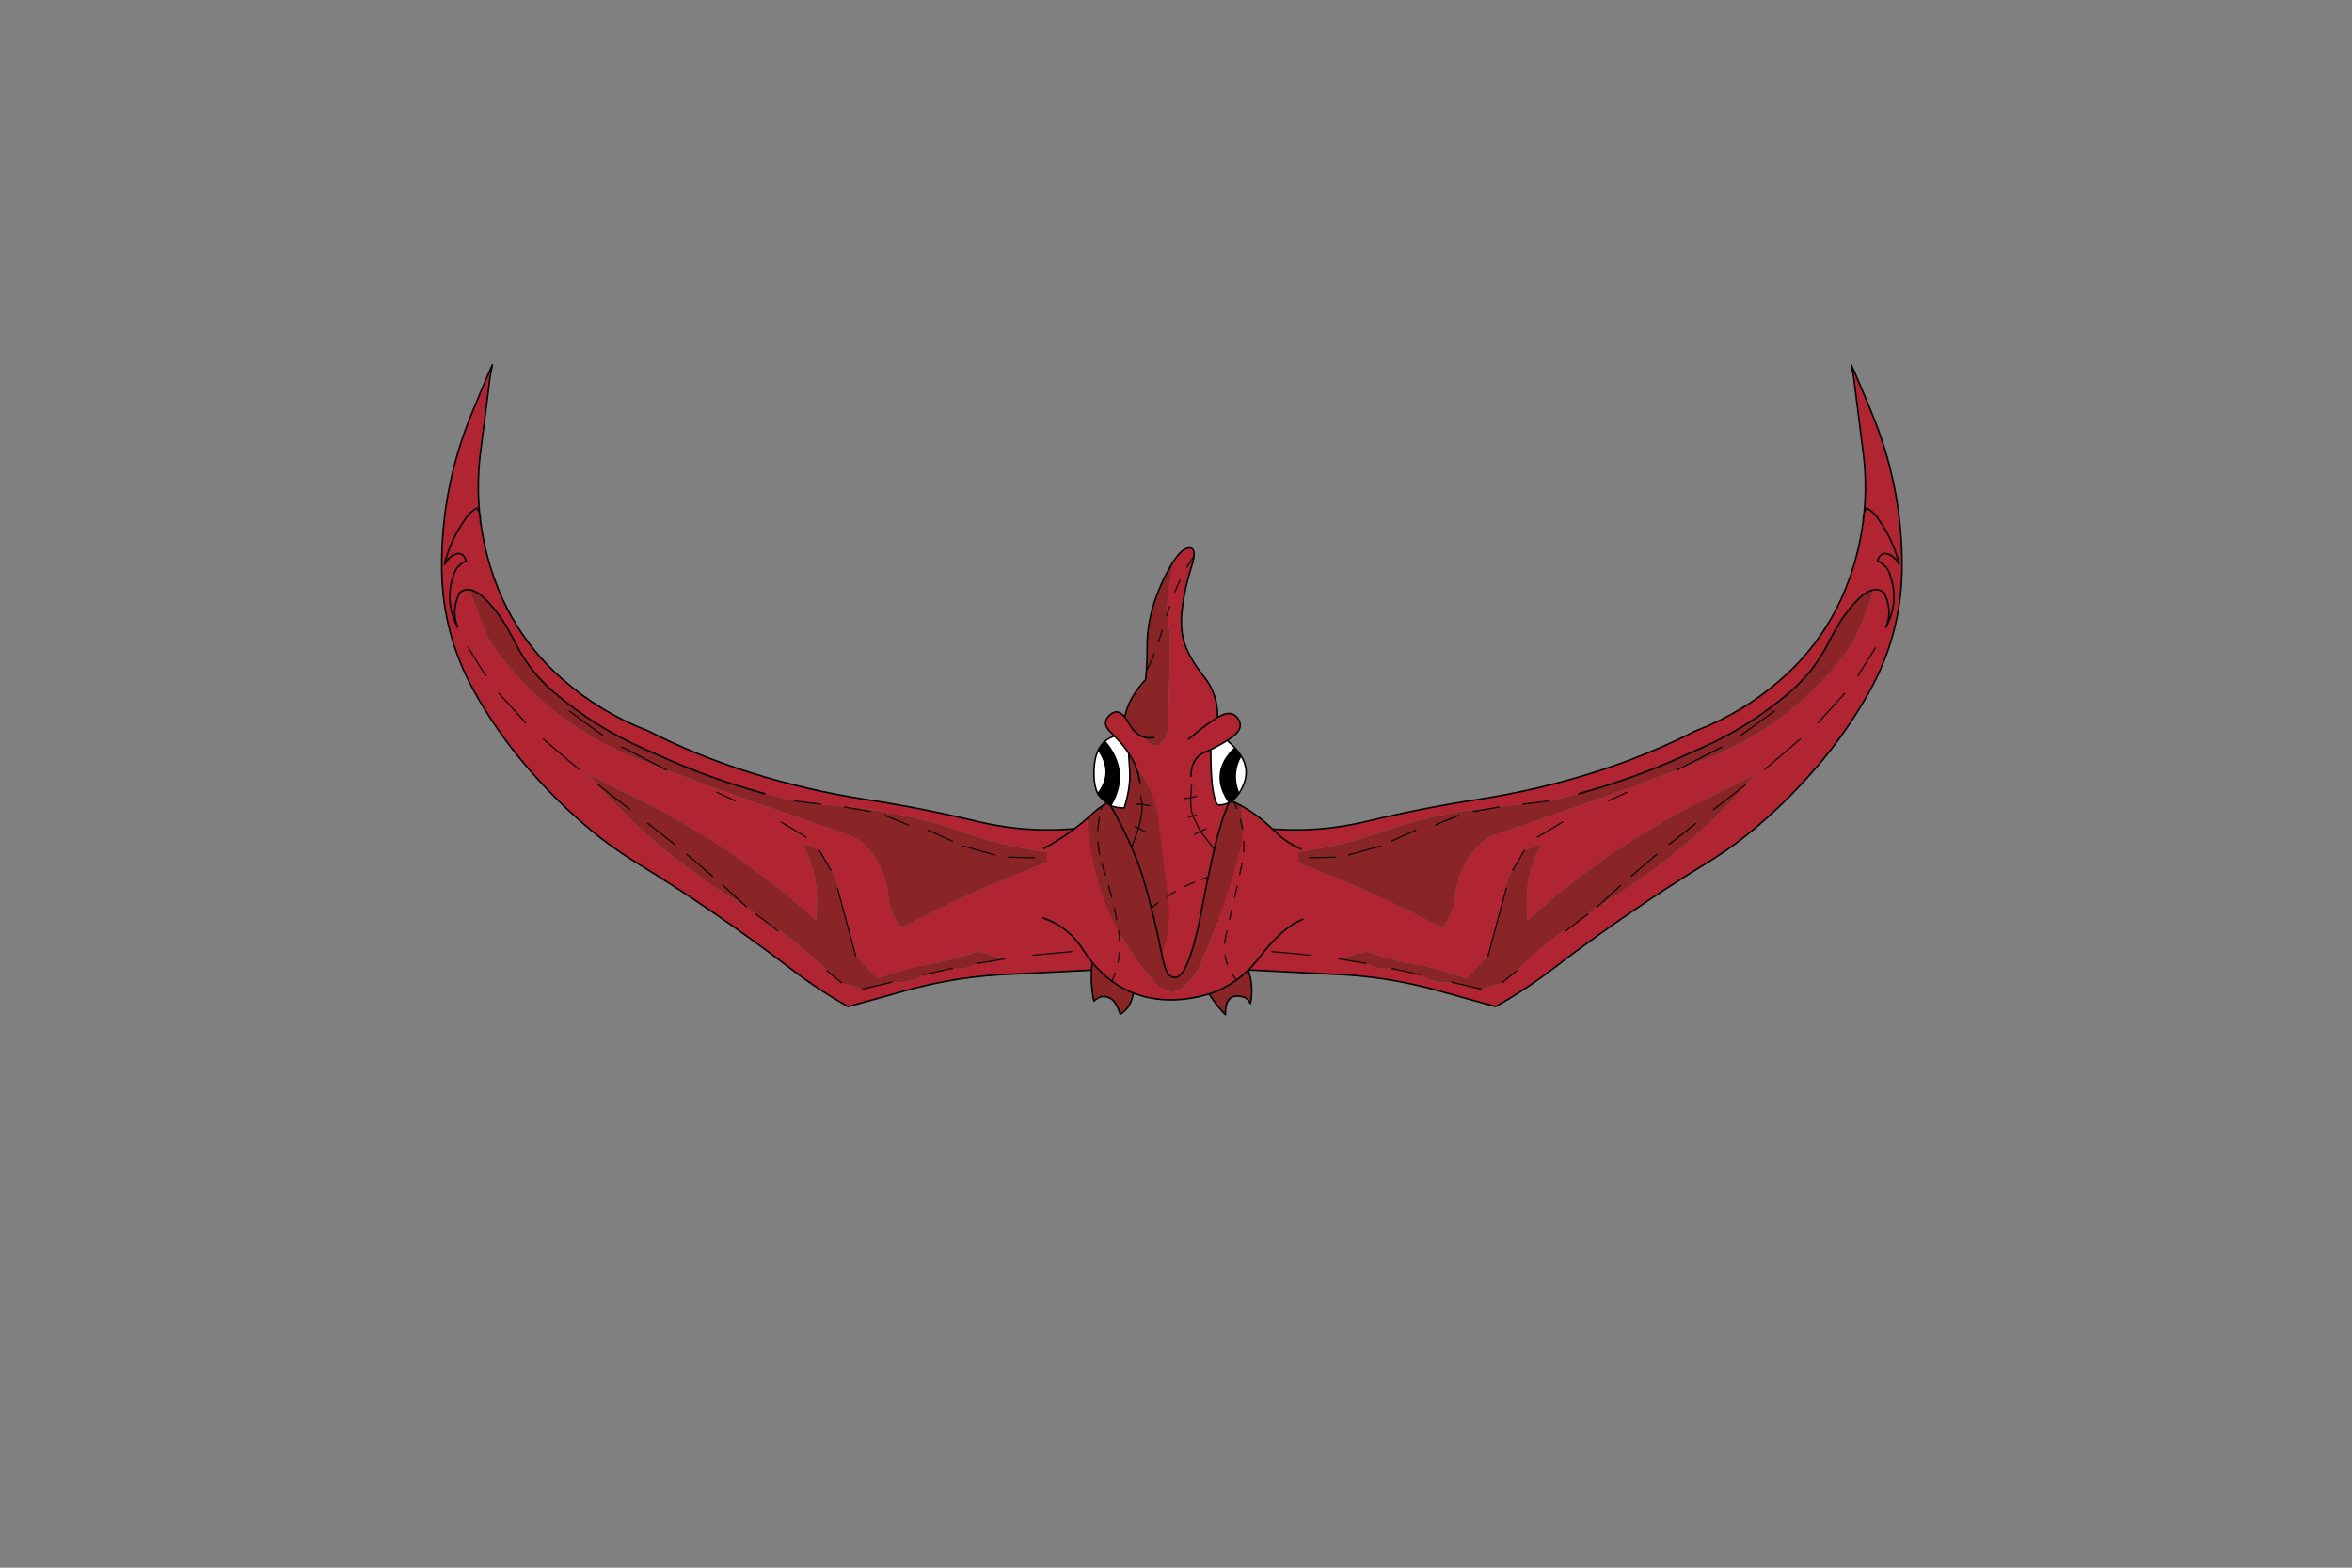 <?xml version="1.0" encoding="utf-8"?>
<!DOCTYPE svg PUBLIC "-//W3C//DTD SVG 1.1//EN" "http://www.w3.org/Graphics/SVG/1.1/DTD/svg11.dtd">
<svg version="1.1" xmlns="http://www.w3.org/2000/svg" xmlns:xlink="http://www.w3.org/1999/xlink" viewBox="0 0 30000 20000">

<rect x="0" y="0" width="30000" height="20000" fill="#808080" stroke="none"/>

<g enable-background="new">

<g>

<g>

<g transform="matrix(-0.49 0 0 0.49 15497 11206)">

<g>

<path fill-opacity="1.000" fill="#B12432" d="M -17159 -7516 Q -16812 -7468 -16292 -6709 L -16292 -6708 Q -16118 -6431 -15960 -6118 Q -15591 -5386 -14963 -4847 Q -13898 -3936 -12612 -3371 L -12612 -3373 L -12214 -3194 Q -10882 -2590 -9473 -2205 L -8699 -2015 L -8020 -1933 L -7402 -1861 Q -5823 -1737 -4329 -1209 Q -2977 -733 -1548 -625 Q -3564 76 -5461 1056 L -5920 1292 Q -6207 937 -6250 490 Q -6322 -263 -6818 -808 Q -7039 -1051 -7351 -1157 Q -9700 -1942 -12026 -2820 Q -12362 -2947 -12698 -3076 Q -15112 -4003 -16584 -6108 Q -16741 -6332 -17159 -7516 Z M -14077 -2720 Q -13619 -2474 -13153 -2254 Q -10373 -937 -8143 1089 Q -8117 872 -8114 657 Q -8101 -180 -8501 -905 L -8501 -905 L -8056 -732 L -7750 -209 L -7716 -163 Q -7581 25 -7583 253 L -7107 2020 L -6542 2610 Q -5962 2374 -5347 2266 Q -4610 2136 -3914 1899 L -3687 1967 Q -3478 2029 -3272 2104 L -3928 2214 Q -4180 2350 -4467 2350 Q -4487 2350 -4507 2349 L -4591 2342 L -5339 2508 Q -5647 2711 -6008 2711 Q -6057 2711 -6107 2707 L -6162 2702 L -6936 2885 L -7475 2717 L -7854 2406 Q -7872 2380 -7893 2359 Q -8638 1634 -9526 1064 L -9711 932 L -9953 740 Q -12326 -656 -14077 -2720 Z M -16564 -13371 L -16645 -13193 Q -16886 -12635 -17115 -12072 Q -17902 -10146 -17884 -8072 Q -17877 -7207 -17659 -6395 Q -17447 -5602 -17034 -4861 Q -16471 -3851 -15720 -2966 Q -14996 -2111 -14147 -1380 Q -13520 -841 -12818 -410 Q -10736 868 -8799 2352 Q -8088 2896 -7308 3338 Q -6602 3147 -5901 2948 Q -4469 2536 -2981 2491 L -747 2377 Q -493 1925 -249 1468 Q 570 -65 -307 -1458 L -985 -1341 Q -1542 -1263 -2095 -1263 Q -3019 -1263 -3934 -1481 Q -5369 -1826 -6829 -2052 Q -8374 -2289 -9864 -2759 Q -11249 -3194 -12541 -3855 L -12543 -3852 Q -13766 -4328 -14749 -5194 Q -15544 -5893 -16051 -6787 Q -16333 -7282 -16527 -7837 Q -16783 -8570 -16876 -9321 L -16897 -9502 Q -16968 -10222 -16890 -10957 L -16620 -13094 L -16564 -13371 Z">

</path>

<path fill-opacity="1.000" fill="#892427" d="M -17159 -7516 Q -16741 -6332 -16584 -6108 Q -15112 -4003 -12698 -3076 Q -12362 -2947 -12026 -2820 Q -9700 -1942 -7351 -1157 Q -7039 -1051 -6818 -808 Q -6322 -263 -6250 490 Q -6207 937 -5920 1292 L -5461 1056 Q -3564 76 -1548 -625 Q -2977 -733 -4329 -1209 Q -5823 -1737 -7402 -1861 L -8020 -1933 L -8699 -2015 L -9473 -2205 Q -10882 -2590 -12214 -3194 L -12612 -3373 L -12612 -3371 Q -13898 -3936 -14963 -4847 Q -15591 -5386 -15960 -6118 Q -16118 -6431 -16292 -6708 L -16292 -6709 Q -16812 -7468 -17159 -7516 Z M -14077 -2720 Q -12326 -656 -9953 740 L -9711 932 L -9526 1064 Q -8638 1634 -7893 2359 Q -7872 2380 -7854 2406 L -7475 2717 L -6936 2885 L -6162 2702 L -6107 2707 Q -6057 2711 -6008 2711 Q -5646 2711 -5339 2508 L -4591 2342 L -4507 2349 Q -4487 2350 -4467 2350 Q -4179 2350 -3928 2214 L -3272 2104 Q -3478 2029 -3687 1967 L -3914 1899 Q -4610 2136 -5347 2266 Q -5962 2374 -6542 2610 L -7107 2020 L -7583 253 Q -7581 25 -7716 -163 L -7750 -209 L -8056 -732 L -8501 -905 L -8501 -905 Q -8101 -180 -8114 657 Q -8117 872 -8143 1089 Q -10373 -937 -13153 -2254 Q -13619 -2474 -14077 -2720 Z">

</path>

<path fill="none" stroke-opacity="1.000" stroke="rgb(0,0,0)" stroke-linejoin="round" stroke-linecap="round" stroke-width="28.572" d="M -10247 -2021 L -10716 -2237 M -8699 -2015 L -8020 -1933 M -12612 -3371 L -12612 -3373 M -11822 -885 L -12516 -1431 M -10830 -52 L -11505 -630 M -8395 -1073 L -9050 -1467 M -7750 -209 L -8056 -732 M -9953 740 L -10562 181 M -6729 -1741 L -7402 -1861 M -5738 -1391 L -6346 -1641 M -4309 -842 L -3482 -610 M -5229 -1258 L -4588 -968 M -3131 -552 L -2448 -537 M -1482 1907 L -2488 2000 M -7107 2020 L -7583 253 M -6162 2702 L -6936 2885 M -7475 2717 L -7854 2406 M -9526 1064 L -9129 1367 M -3272 2104 L -3928 2214 M -4591 2342 L -5339 2508 M -3219 2095 L -3272 2104 M -9711 932 L -9526 1064 M -16736 -5276 L -17199 -6015 M -14316 -2842 L -15234 -3625 M -12974 -1788 L -13807 -2433 M -15700 -4052 L -16394 -4818 M -13687 -3720 L -14559 -4355 M -12026 -2820 L -13190 -3419">

</path>

<path fill="none" stroke-opacity="1.000" stroke="rgb(0,0,0)" stroke-linejoin="round" stroke-linecap="round" stroke-width="40" d="M -12543 -3852 Q -13766 -4328 -14749 -5194 Q -15544 -5893 -16051 -6787 Q -16333 -7282 -16527 -7837 Q -16783 -8570 -16876 -9321 L -16881 -9286 M -12612 -3373 L -12214 -3194 Q -10882 -2590 -9473 -2205 M -17159 -7516 Q -17300 -7536 -17421 -7436 L -17481 -7285 Q -17617 -6909 -17467 -6535 L -17506 -6615 Q -17828 -7306 -17533 -8002 Q -17512 -8053 -17471 -8101 Q -17387 -8198 -17245 -8266 Q -17333 -8510 -17516 -8445 Q -17699 -8381 -17812 -8175 L -17770 -8329 Q -17617 -8868 -17260 -9368 L -17237 -9403 Q -17143 -9542 -16964 -9646 L -16939 -9601 Q -16912 -9552 -16897 -9502 Q -16968 -10222 -16890 -10957 L -16620 -13094 L -16564 -13371 L -16645 -13193 Q -16886 -12635 -17115 -12072 Q -17902 -10146 -17884 -8072 Q -17877 -7207 -17659 -6395 Q -17447 -5602 -17034 -4861 Q -16471 -3851 -15720 -2966 Q -14996 -2111 -14147 -1380 Q -13520 -841 -12818 -410 Q -10736 868 -8799 2352 Q -8088 2896 -7308 3338 Q -6602 3147 -5901 2948 Q -4469 2536 -2981 2491 L -747 2377 Q -493 1925 -249 1468 Q 570 -65 -307 -1458 L -985 -1341 Q -2471 -1132 -3934 -1481 Q -5369 -1826 -6829 -2052 Q -8374 -2289 -9864 -2759 Q -11249 -3194 -12541 -3855 M -16876 -9321 Q -16869 -9413 -16897 -9502 L -16876 -9321 Z M -17159 -7516 Q -16812 -7468 -16292 -6709 L -16292 -6708 Q -16118 -6431 -15960 -6118 Q -15591 -5386 -14963 -4847 Q -13898 -3936 -12612 -3371 M -16292 -6709 L -16292 -6708">

</path>

</g>

</g>

<g transform="matrix(0.49 0 0 0.49 14397 11206)">

<g>

<path fill-opacity="1.000" fill="#B12432" d="M -17159 -7516 Q -16812 -7468 -16292 -6709 L -16292 -6708 Q -16118 -6431 -15960 -6118 Q -15591 -5386 -14963 -4847 Q -13898 -3936 -12612 -3371 L -12612 -3373 L -12214 -3194 Q -10882 -2590 -9473 -2205 L -8699 -2015 L -8020 -1933 L -7402 -1861 Q -5823 -1737 -4329 -1209 Q -2977 -733 -1548 -625 Q -3564 76 -5461 1056 L -5920 1292 Q -6207 937 -6250 490 Q -6322 -263 -6818 -808 Q -7039 -1051 -7351 -1157 Q -9700 -1942 -12026 -2820 Q -12362 -2947 -12698 -3076 Q -15112 -4003 -16584 -6108 Q -16741 -6332 -17159 -7516 Z M -14077 -2720 Q -13619 -2474 -13153 -2254 Q -10373 -937 -8143 1089 Q -8117 872 -8114 657 Q -8101 -180 -8501 -905 L -8501 -905 L -8056 -732 L -7750 -209 L -7716 -163 Q -7581 25 -7583 253 L -7107 2020 L -6542 2610 Q -5962 2374 -5347 2266 Q -4610 2136 -3914 1899 L -3687 1967 Q -3478 2029 -3272 2104 L -3928 2214 Q -4180 2350 -4467 2350 Q -4487 2350 -4507 2349 L -4591 2342 L -5339 2508 Q -5647 2711 -6008 2711 Q -6057 2711 -6107 2707 L -6162 2702 L -6936 2885 L -7475 2717 L -7854 2406 Q -7872 2380 -7893 2359 Q -8638 1634 -9526 1064 L -9711 932 L -9953 740 Q -12326 -656 -14077 -2720 Z M -16564 -13371 L -16645 -13193 Q -16886 -12635 -17115 -12072 Q -17902 -10146 -17884 -8072 Q -17877 -7207 -17659 -6395 Q -17447 -5602 -17034 -4861 Q -16471 -3851 -15720 -2966 Q -14996 -2111 -14147 -1380 Q -13520 -841 -12818 -410 Q -10736 868 -8799 2352 Q -8088 2896 -7308 3338 Q -6602 3147 -5901 2948 Q -4469 2536 -2981 2491 L -747 2377 Q -493 1925 -249 1468 Q 570 -65 -307 -1458 L -985 -1341 Q -1542 -1263 -2095 -1263 Q -3019 -1263 -3934 -1481 Q -5369 -1826 -6829 -2052 Q -8374 -2289 -9864 -2759 Q -11249 -3194 -12541 -3855 L -12543 -3852 Q -13766 -4328 -14749 -5194 Q -15544 -5893 -16051 -6787 Q -16333 -7282 -16527 -7837 Q -16783 -8570 -16876 -9321 L -16897 -9502 Q -16968 -10222 -16890 -10957 L -16620 -13094 L -16564 -13371 Z">

</path>

<path fill-opacity="1.000" fill="#892427" d="M -17159 -7516 Q -16741 -6332 -16584 -6108 Q -15112 -4003 -12698 -3076 Q -12362 -2947 -12026 -2820 Q -9700 -1942 -7351 -1157 Q -7039 -1051 -6818 -808 Q -6322 -263 -6250 490 Q -6207 937 -5920 1292 L -5461 1056 Q -3564 76 -1548 -625 Q -2977 -733 -4329 -1209 Q -5823 -1737 -7402 -1861 L -8020 -1933 L -8699 -2015 L -9473 -2205 Q -10882 -2590 -12214 -3194 L -12612 -3373 L -12612 -3371 Q -13898 -3936 -14963 -4847 Q -15591 -5386 -15960 -6118 Q -16118 -6431 -16292 -6708 L -16292 -6709 Q -16812 -7468 -17159 -7516 Z M -14077 -2720 Q -12326 -656 -9953 740 L -9711 932 L -9526 1064 Q -8638 1634 -7893 2359 Q -7872 2380 -7854 2406 L -7475 2717 L -6936 2885 L -6162 2702 L -6107 2707 Q -6057 2711 -6008 2711 Q -5646 2711 -5339 2508 L -4591 2342 L -4507 2349 Q -4487 2350 -4467 2350 Q -4179 2350 -3928 2214 L -3272 2104 Q -3478 2029 -3687 1967 L -3914 1899 Q -4610 2136 -5347 2266 Q -5962 2374 -6542 2610 L -7107 2020 L -7583 253 Q -7581 25 -7716 -163 L -7750 -209 L -8056 -732 L -8501 -905 L -8501 -905 Q -8101 -180 -8114 657 Q -8117 872 -8143 1089 Q -10373 -937 -13153 -2254 Q -13619 -2474 -14077 -2720 Z">

</path>

<path fill="none" stroke-opacity="1.000" stroke="rgb(0,0,0)" stroke-linejoin="round" stroke-linecap="round" stroke-width="28.572" d="M -10247 -2021 L -10716 -2237 M -8699 -2015 L -8020 -1933 M -12612 -3371 L -12612 -3373 M -11822 -885 L -12516 -1431 M -10830 -52 L -11505 -630 M -8395 -1073 L -9050 -1467 M -7750 -209 L -8056 -732 M -9953 740 L -10562 181 M -6729 -1741 L -7402 -1861 M -5738 -1391 L -6346 -1641 M -4309 -842 L -3482 -610 M -5229 -1258 L -4588 -968 M -3131 -552 L -2448 -537 M -1482 1907 L -2488 2000 M -7107 2020 L -7583 253 M -6162 2702 L -6936 2885 M -7475 2717 L -7854 2406 M -9526 1064 L -9129 1367 M -3272 2104 L -3928 2214 M -4591 2342 L -5339 2508 M -3219 2095 L -3272 2104 M -9711 932 L -9526 1064 M -16736 -5276 L -17199 -6015 M -14316 -2842 L -15234 -3625 M -12974 -1788 L -13807 -2433 M -15700 -4052 L -16394 -4818 M -13687 -3720 L -14559 -4355 M -12026 -2820 L -13190 -3419">

</path>

<path fill="none" stroke-opacity="1.000" stroke="rgb(0,0,0)" stroke-linejoin="round" stroke-linecap="round" stroke-width="40" d="M -12543 -3852 Q -13766 -4328 -14749 -5194 Q -15544 -5893 -16051 -6787 Q -16333 -7282 -16527 -7837 Q -16783 -8570 -16876 -9321 L -16881 -9286 M -12612 -3373 L -12214 -3194 Q -10882 -2590 -9473 -2205 M -17159 -7516 Q -17300 -7536 -17421 -7436 L -17481 -7285 Q -17617 -6909 -17467 -6535 L -17506 -6615 Q -17828 -7306 -17533 -8002 Q -17512 -8053 -17471 -8101 Q -17387 -8198 -17245 -8266 Q -17333 -8510 -17516 -8445 Q -17699 -8381 -17812 -8175 L -17770 -8329 Q -17617 -8868 -17260 -9368 L -17237 -9403 Q -17143 -9542 -16964 -9646 L -16939 -9601 Q -16912 -9552 -16897 -9502 Q -16968 -10222 -16890 -10957 L -16620 -13094 L -16564 -13371 L -16645 -13193 Q -16886 -12635 -17115 -12072 Q -17902 -10146 -17884 -8072 Q -17877 -7207 -17659 -6395 Q -17447 -5602 -17034 -4861 Q -16471 -3851 -15720 -2966 Q -14996 -2111 -14147 -1380 Q -13520 -841 -12818 -410 Q -10736 868 -8799 2352 Q -8088 2896 -7308 3338 Q -6602 3147 -5901 2948 Q -4469 2536 -2981 2491 L -747 2377 Q -493 1925 -249 1468 Q 570 -65 -307 -1458 L -985 -1341 Q -2471 -1132 -3934 -1481 Q -5369 -1826 -6829 -2052 Q -8374 -2289 -9864 -2759 Q -11249 -3194 -12541 -3855 M -16876 -9321 Q -16869 -9413 -16897 -9502 L -16876 -9321 Z M -17159 -7516 Q -16812 -7468 -16292 -6709 L -16292 -6708 Q -16118 -6431 -15960 -6118 Q -15591 -5386 -14963 -4847 Q -13898 -3936 -12612 -3371 M -16292 -6709 L -16292 -6708">

</path>

</g>

</g>

<g transform="matrix(0.49 0 0 0.49 14898 11383)">

<g>

<path fill-opacity="1.000" fill="#892427" d="M 29 -2731 Q 18 -2731 8 -2731 Q -776 -2726 -1474 -2386 Q -1599 -2325 -1713 -2248 Q -1836 -2166 -1946 -2064 L -2106 -1921 Q -2052 -1146 -1855 -395 Q -1659 357 -1282 1029 L -1276 1040 Q -894 1719 -385 2301 Q -138 2582 102 2582 Q 356 2582 602 2267 Q 800 2015 923 1716 Q 1200 1045 1441 361 Q 1694 -359 1875 -1101 Q 2015 -1677 1895 -2259 L 1717 -2350 Q 1597 -2408 1472 -2457 Q 775 -2731 29 -2731 Z M -1970 1830 Q -2032 2311 -1941 2784 L -1927 2835 Q -1807 2714 -1673 2714 Q -1610 2714 -1543 2741 Q -1434 2786 -1367 2898 Q -1289 3028 -1245 3172 L -1222 3164 Q -991 3009 -923 2720 L -896 2627 Q -1194 2510 -1458 2316 Q -1629 2191 -1785 2034 Q -1883 1935 -1970 1830 Z M 2090 2025 Q 1942 2169 1782 2285 Q 1453 2524 1069 2647 Q 1240 2920 1464 3159 L 1495 3185 Q 1485 2702 1801 2702 Q 1871 2702 1958 2726 Q 2051 2751 2109 2838 L 2146 2897 Q 2234 2453 2090 2025 Z">

</path>

<path fill-opacity="1.000" fill="#B12432" d="M 1895 -2259 Q 2015 -1677 1875 -1101 Q 1694 -359 1441 361 Q 1200 1045 923 1716 Q 800 2015 602 2267 Q 356 2582 102 2582 Q -138 2582 -385 2301 Q -894 1719 -1276 1040 L -1282 1029 L -1282 1029 Q -1282 1029 -1282 1029 Q -1659 357 -1855 -395 Q -2052 -1146 -2106 -1921 Q -2608 -1486 -3180 -1169 L -3155 -914 Q -3093 -111 -3225 679 Q -2578 909 -2203 1509 Q -2097 1677 -1970 1830 Q -1883 1935 -1785 2034 Q -1629 2191 -1458 2316 Q -1194 2510 -896 2627 Q -717 2697 -525 2739 Q -231 2803 76 2803 Q 518 2803 988 2671 L 1069 2647 Q 1453 2524 1782 2285 Q 1942 2169 2090 2025 Q 2251 1867 2398 1675 Q 2848 1083 3270 825 Q 3289 538 3323 253 Q 3408 -449 3399 -1155 Q 3043 -1323 2763 -1604 Q 2369 -2000 1895 -2259 Z">

</path>

<path fill="none" stroke-opacity="1.000" stroke="rgb(0,0,0)" stroke-linejoin="round" stroke-linecap="round" stroke-width="28.572" d="M 1717 -2350 L 1791 -2180 M 1971 -1332 Q 1976 -1190 1966 -1045 M 1884 -1897 Q 1918 -1770 1940 -1642 M 1925 -736 L 1908 -655 L 1866 -464 M -1713 -2248 L -1742 -2149 M -1786 -1954 Q -1819 -1782 -1827 -1606 M -1282 1029 L -1286 1001 M -1716 -728 L -1689 -641 L -1627 -444 M -1822 -1307 Q -1811 -1148 -1779 -987 M -1401 404 L -1339 701 M -1263 1557 Q -1274 1698 -1301 1834 M -1282 1029 Q -1266 1153 -1260 1273 M -1458 2316 Q -1411 2213 -1374 2107 M 1782 2285 Q 1730 2222 1688 2157 M 1484 1644 Q 1503 1765 1546 1881 M 1534 1012 L 1508 1124 Q 1484 1229 1475 1330 M 1665 437 L 1603 712 M -1548 -175 L -1469 121 M 1798 -157 L 1735 128">

</path>

<path fill="none" stroke-opacity="1.000" stroke="rgb(0,0,0)" stroke-linejoin="round" stroke-linecap="round" stroke-width="40" d="M -2106 -1921 L -1946 -2064 Q -1836 -2166 -1713 -2248 Q -1599 -2325 -1474 -2386 Q -776 -2726 8 -2731 Q 765 -2735 1472 -2457 Q 1597 -2408 1717 -2350 L 1895 -2259 Q 2369 -2000 2763 -1604 Q 3043 -1323 3399 -1155 L 3461 -1127 M -3227 -1143 L -3180 -1169 Q -2608 -1486 -2106 -1921 M -3225 679 Q -2578 909 -2203 1509 Q -2097 1677 -1970 1830 Q -1883 1935 -1785 2034 Q -1629 2191 -1458 2316 M -1970 1830 Q -2032 2311 -1941 2784 L -1927 2835 Q -1750 2657 -1543 2741 Q -1434 2786 -1367 2898 Q -1289 3028 -1245 3172 L -1222 3164 Q -991 3009 -923 2720 L -896 2627 Q -1194 2510 -1458 2316 M -896 2627 Q -717 2697 -525 2739 Q 190 2895 988 2671 L 1069 2647 Q 1453 2524 1782 2285 M -3243 673 L -3225 679 M 3270 825 Q 3391 751 3509 704 M 3270 825 Q 2848 1083 2398 1675 Q 2251 1867 2090 2025 Q 2234 2453 2146 2897 L 2109 2838 Q 2051 2751 1958 2726 Q 1483 2595 1495 3185 L 1464 3159 Q 1240 2920 1069 2647 M 2090 2025 Q 1942 2169 1782 2285">

</path>

</g>

</g>

<g transform="matrix(0.49 0 0 0.49 14924 10751)">

<g>

<path fill-opacity="1.000" fill="rgb(255,255,255)" d="M 1846 -2265 Q 1594 -1822 1766 -1340 L 1789 -1278 Q 1866 -1391 1927 -1548 Q 2065 -1910 1846 -2265 Z M -1867 -2415 Q -1989 -2164 -1980 -1756 Q -1974 -1468 -1882 -1277 Q -1464 -1800 -1840 -2376 L -1867 -2415 Z M 1486 -2662 Q 1274 -2526 1060 -2424 Q 1059 -1679 1125 -1323 Q 1187 -982 1265 -982 Q 1268 -982 1272 -983 Q 1419 -983 1540 -1046 Q 1036 -1775 1617 -2398 L 1691 -2468 Q 1602 -2565 1486 -2662 Z M -1445 -2774 Q -1592 -2731 -1698 -2638 Q -1621 -2553 -1561 -2462 Q -1084 -1737 -1547 -964 Q -1399 -907 -1199 -907 Q -1196 -907 -1192 -907 Q -1026 -1438 -1049 -1865 L -1078 -2331 L -1159 -2447 Q -1267 -2593 -1445 -2774 Z">

</path>

<path fill-opacity="1.000" fill="rgb(0,0,0)" d="M 1691 -2468 L 1617 -2398 Q 1036 -1775 1540 -1046 Q 1681 -1120 1789 -1278 L 1766 -1340 Q 1594 -1822 1846 -2265 Q 1783 -2367 1691 -2468 Z M -1707 -2640 Q -1720 -2640 -1720 -2619 Q -1809 -2535 -1867 -2415 L -1840 -2376 Q -1464 -1800 -1882 -1277 Q -1829 -1166 -1547 -964 Q -1084 -1737 -1561 -2462 Q -1621 -2553 -1698 -2638 Q -1703 -2640 -1707 -2640 Z">

</path>

<path fill-opacity="1.000" fill="#B12432" d="M 504 -7676 Q 483 -7676 458 -7671 Q 303 -7640 110 -7355 L 72 -7174 Q -76 -6553 -85 -5921 L 0 -5471 Q 3 -5139 -5 -4807 L -56 -2987 Q -61 -2830 -133 -2715 Q -250 -2532 -380 -2532 Q -523 -2532 -684 -2751 Q -916 -2822 -1072 -3110 Q -1126 -3209 -1180 -3275 Q -1287 -3405 -1396 -3405 Q -1476 -3405 -1556 -3335 Q -1802 -3122 -1549 -2878 L -1445 -2774 Q -1267 -2593 -1159 -2447 L -1078 -2331 Q -994 -2203 -931 -2074 Q -902 -2013 -876 -1937 Q -812 -1895 -770 -1832 Q -381 -1250 -299 -528 Q -190 432 -51 1385 L -39 1575 Q 14 2265 -215 2911 Q -141 3258 -60 3411 Q 33 3510 122 3510 Q 271 3510 409 3232 Q 627 2788 824 1738 Q 910 1280 991 893 Q 1073 494 1151 169 L 1190 6 Q 1359 -676 1540 -1046 L 1540 -1046 Q 1419 -983 1272 -983 Q 1269 -982 1265 -982 Q 1187 -982 1125 -1323 Q 1059 -1679 1060 -2424 Q 1274 -2526 1486 -2662 L 1592 -2732 Q 1934 -2967 1778 -3216 Q 1683 -3366 1533 -3366 Q 1434 -3366 1310 -3301 L 1238 -3261 Q 1248 -3865 882 -4325 Q 516 -4786 384 -5169 Q 251 -5552 317 -6094 Q 382 -6637 557 -7181 Q 608 -7338 621 -7445 L 621 -7445 Q 621 -7445 621 -7445 Q 649 -7676 504 -7676 Z">

</path>

<path fill-opacity="1.000" fill="#892427" d="M 110 -7355 Q -41 -7133 -216 -6756 Q -614 -5896 -597 -5023 Q -592 -4788 -615 -4480 L -636 -4249 Q -1078 -3769 -1180 -3275 Q -1126 -3209 -1072 -3110 Q -916 -2822 -684 -2751 Q -524 -2532 -380 -2532 Q -249 -2532 -133 -2715 Q -61 -2830 -56 -2987 L -5 -4807 Q 3 -5139 0 -5471 L -85 -5921 Q -76 -6553 72 -7174 L 110 -7355 Z M -1078 -2331 L -1049 -1865 Q -1026 -1438 -1192 -907 Q -1195 -907 -1199 -907 Q -1399 -907 -1547 -964 L -1547 -964 Q -1224 -399 -998 123 Q -787 610 -660 1058 Q -566 1388 -485 1706 Q -339 2281 -234 2814 L -215 2911 Q 14 2265 -39 1575 L -51 1385 Q -190 432 -299 -528 Q -381 -1250 -770 -1832 Q -812 -1895 -876 -1937 L -876 -1937 Q -876 -1937 -876 -1937 Q -902 -2013 -931 -2074 Q -994 -2203 -1078 -2331 Z">

</path>

<path fill="none" stroke-opacity="1.000" stroke="rgb(0,0,0)" stroke-linejoin="round" stroke-linecap="round" stroke-width="40" d="M 621 -7445 Q 653 -7710 458 -7671 Q 303 -7640 110 -7355 M 621 -7445 Q 608 -7338 557 -7181 Q 382 -6637 317 -6094 Q 251 -5552 384 -5169 Q 516 -4786 882 -4325 Q 1248 -3865 1238 -3261 L 1310 -3301 Q 1621 -3465 1778 -3216 Q 1934 -2967 1592 -2732 L 1486 -2662 Q 1602 -2565 1691 -2468 Q 1783 -2367 1846 -2265 Q 2065 -1910 1927 -1548 Q 1866 -1391 1789 -1278 Q 1681 -1120 1540 -1046 Q 1359 -676 1190 6 L 1151 169 Q 1073 494 991 893 Q 910 1280 824 1738 Q 627 2788 409 3232 Q 190 3675 -60 3411 Q -141 3258 -215 2911 L -234 2814 Q -339 2281 -485 1706 Q -566 1388 -660 1058 Q -787 610 -998 123 Q -1224 -399 -1547 -964 Q -1829 -1166 -1882 -1277 Q -1974 -1468 -1980 -1756 Q -1989 -2164 -1867 -2415 Q -1809 -2535 -1720 -2619 M -1698 -2638 Q -1592 -2731 -1445 -2774 L -1549 -2878 Q -1802 -3122 -1556 -3335 Q -1366 -3501 -1180 -3275 Q -1078 -3769 -636 -4249 L -615 -4480 Q -592 -4788 -597 -5023 Q -614 -5896 -216 -6756 Q -41 -7133 110 -7355 M 1486 -2662 Q 1274 -2526 1060 -2424 Q 1059 -1679 1125 -1323 Q 1190 -968 1272 -983 Q 1419 -983 1540 -1046 Q 1036 -1775 1617 -2398 L 1691 -2468 M 1060 -2424 L 901 -2354 Q 553 -2211 543 -1730 M 483 -2695 Q 941 -3089 1238 -3261 M 1846 -2265 Q 1594 -1822 1766 -1340 L 1789 -1278 M -684 -2751 Q -916 -2822 -1072 -3110 Q -1126 -3209 -1180 -3275 M -1445 -2774 Q -1267 -2593 -1159 -2447 L -1078 -2331 Q -994 -2203 -931 -2074 Q -902 -2013 -876 -1937 M -422 -2735 Q -563 -2714 -684 -2751 M -1882 -1277 Q -1464 -1800 -1840 -2376 L -1867 -2415 M -1720 -2619 L -1698 -2638 Q -1621 -2553 -1561 -2462 Q -1084 -1737 -1547 -964 Q -1396 -906 -1192 -907 Q -1026 -1438 -1049 -1865 L -1078 -2331 M -876 -1937 Q -823 -1783 -784 -1569">

</path>

<path fill="none" stroke-opacity="1.000" stroke="rgb(0,0,0)" stroke-linejoin="round" stroke-linecap="round" stroke-width="28.572" d="M 436 -7173 Q 526 -7324 621 -7445 M -85 -5921 L -9 -6156 M 128 -6532 Q 192 -6694 259 -6838 M 683 -1207 L 537 -1173 L 538 -1066 Q 536 -877 594 -693 L 683 -724 M 362 -1146 L 537 -1173 L 563 -1509 M 1151 169 L 790 -300 L 643 -221 M 594 -693 L 790 -300 L 945 -362 M 482 -664 L 594 -693 M 813 958 Q 901 924 991 893 M 387 1139 Q 512 1078 641 1025 M -51 1385 Q 33 1331 120 1281 L 147 1266 M -303 -5224 L -204 -5527 M -89 -5906 L -85 -5921 M -615 -4480 Q -527 -4618 -411 -4921 M -765 -1207 L -725 -997 L -523 -966 M -998 123 L -819 -378 L -906 -422 M -819 -378 L -780 -542 Q -727 -764 -725 -997 L -865 -1006 M -819 -378 L -644 -282 M -485 1706 Q -406 1633 -319 1569 M -76 1401 L -51 1385">

</path>

</g>

</g>

</g>

</g>

</g>

</svg>
